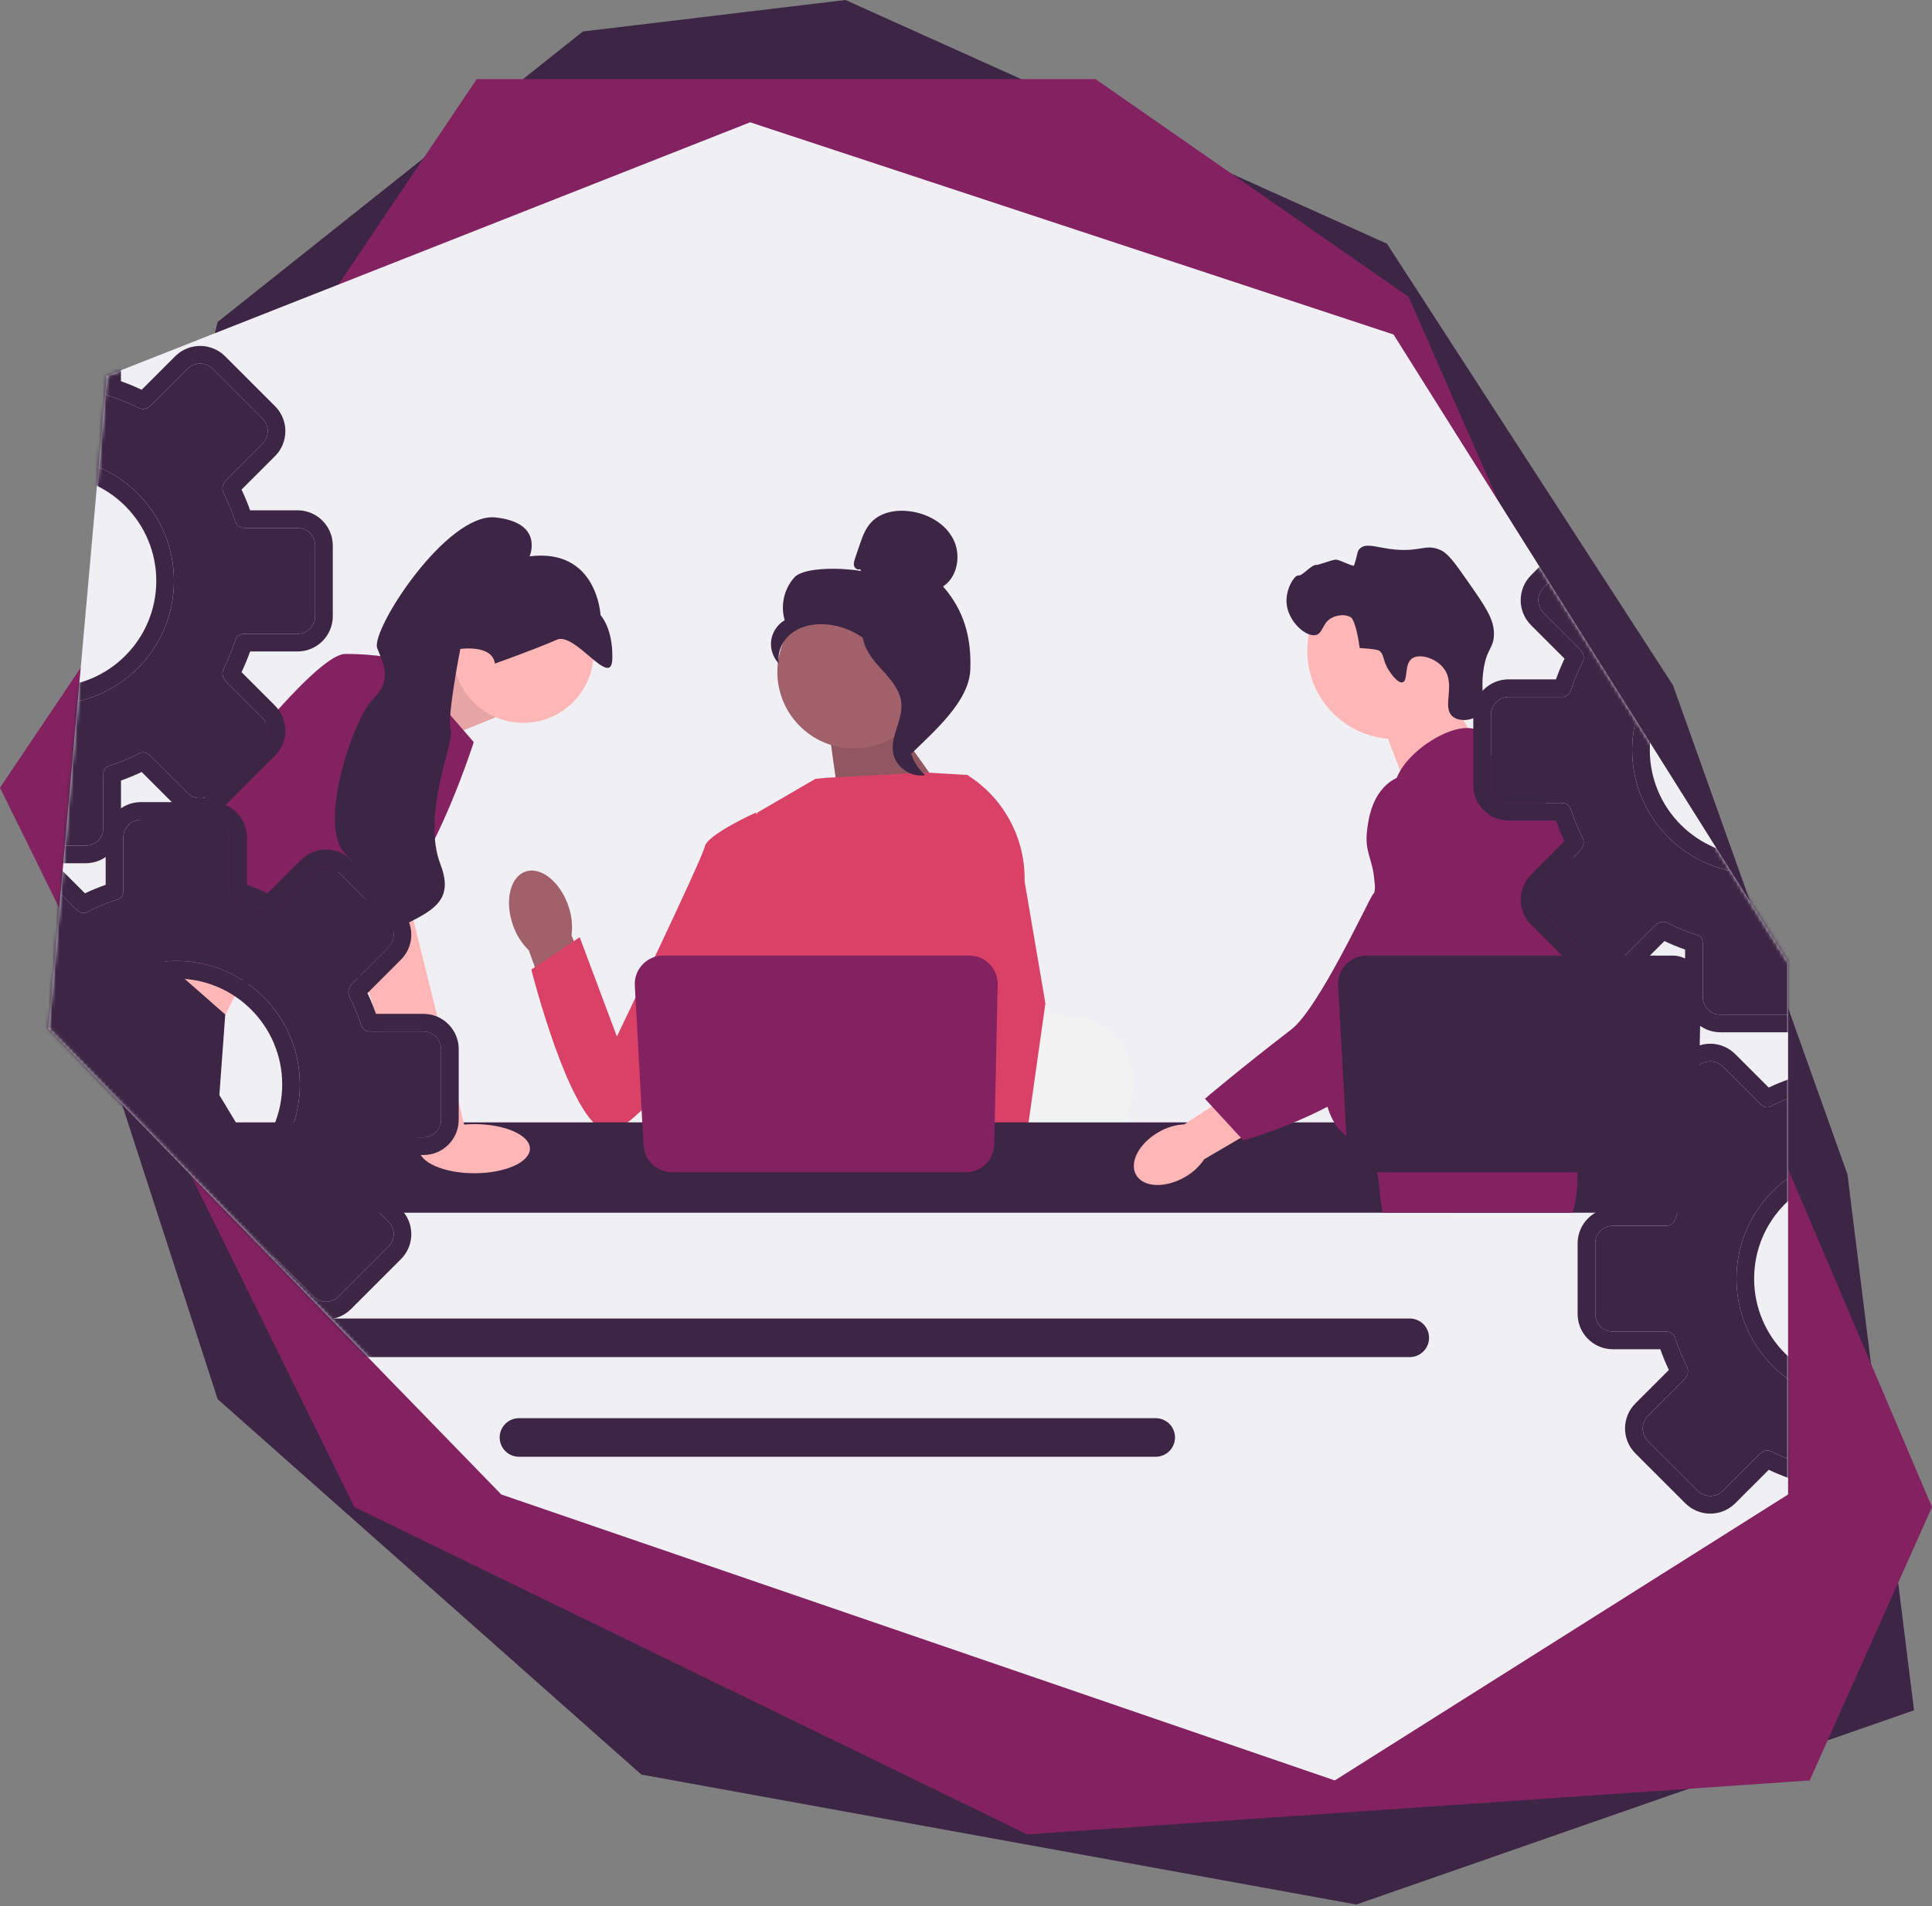 <svg viewBox="0 0 537 530" fill="none" xmlns="http://www.w3.org/2000/svg">
<rect x="0" y="0" width="537" height="530" fill="#808080" stroke="none"/>
<path d="M235 0L385.5 67.75L465 190.5L513.5 326.5L532 475.5L377 529.5L178.273 493.375L60.5 389L18.047 258.125L60.5 89.5L162.023 8.75L235 0Z" fill="#3D2645"/>
<path d="M304.5 22L391.5 82.5L467 254.5L537 419L503 495L285.5 510L98.5 419L0 219L132.5 22H304.5Z" fill="#832161"/>
<path d="M208.5 34L387.334 93L497 267.5V415.5L371 495L139.332 415.5L13.5 286L29.666 104.5L208.5 34Z" fill="#F0EFF4"/>
<mask id="mask0_56_870" style="mask-type:alpha" maskUnits="userSpaceOnUse" x="13" y="34" width="484" height="461">
<path d="M208.5 34L387.334 93L497 267.5V415.5L371 495L139.332 415.5L13.5 286L29.666 104.5L208.5 34Z" fill="#F0EFF4"/>
</mask>
<g mask="url(#mask0_56_870)">
<path d="M461.218 287.409L459.606 300.244L455.606 332.124H375.24C375.867 324.979 376.725 314.694 377.642 303.591C377.732 302.483 377.827 301.367 377.917 300.244C380.215 272.335 382.73 240.753 382.73 240.753L393.296 242.722L413.795 246.533L422.148 248.086L444.516 252.251C455.669 254.323 463.34 270.471 461.218 287.409Z" fill="#F2F2F2"/>
<path d="M400.428 189.109L410.311 206.403L391.316 219.865L383.213 198.607L400.428 189.109Z" fill="#FFB6B6"/>
<path d="M387.846 205.47C401.368 205.47 412.329 194.508 412.329 180.986C412.329 167.465 401.368 156.503 387.846 156.503C374.324 156.503 363.363 167.465 363.363 180.986C363.363 194.508 374.324 205.47 387.846 205.47Z" fill="#FFB6B6"/>
<path d="M386.089 186.46C384.144 183.501 384.907 181.954 383.28 180.866C383.28 180.866 382.625 180.429 377.938 180.179C376.888 172.626 375.578 171.71 375.578 171.71C374.068 170.654 371.828 170.997 370.434 171.643C367.485 173.009 367.827 175.958 365.842 176.523C363.1 177.303 358.111 172.907 357.619 167.874C357.218 163.769 359.863 159.782 360.912 159.993C361.952 160.202 364.442 157.023 365.787 157.072C366.705 157.106 370.457 155.475 371.466 155.603C372.568 155.742 376.202 157.639 376.353 157.205C377.406 154.194 377.097 153.359 377.989 152.498C379.572 150.971 382.16 152.034 386.221 152.605C394.575 153.779 396.034 151.024 400.315 152.891C402.478 153.835 404.288 156.378 407.819 161.427C412.758 168.489 415.227 172.019 415.243 176.137C415.259 180.337 413.226 180.07 412.332 186.287C411.338 193.208 413.451 196.372 411.143 198.62C409.359 200.358 405.733 200.771 403.828 199.246C400.566 196.634 404.835 190.334 401.225 185.731C399.01 182.905 394.554 181.648 392.513 183.045C390.205 184.624 391.477 189.259 389.854 189.699C388.464 190.075 386.427 186.975 386.089 186.46Z" fill="#3D2645"/>
<path d="M403.634 322.893L402.559 325.885L401.883 327.761L400.315 332.124L398.499 337.17H386.823L388.781 332.124L389.69 329.773L391.198 325.885L393.726 319.355L403.634 322.893Z" fill="#FFB6B6"/>
<path d="M438.96 241.626C438.931 242.012 438.889 242.439 438.847 242.902C438.384 247.616 437.292 256.051 435.695 265.674C434.852 270.749 433.867 276.157 432.757 281.529C430.371 293.123 427.402 304.538 424.048 312.041C423.449 313.395 422.831 314.618 422.202 315.698C421.721 316.523 421.216 317.336 420.688 318.138C418.979 320.768 417.061 323.261 415.073 325.588C414.996 325.689 414.906 325.784 414.818 325.885C414.497 326.264 414.164 326.639 413.832 327.013C412.205 328.847 410.543 330.556 408.935 332.124C406.976 334.035 405.088 335.727 403.396 337.169H384.436L384.358 337.134L381.628 335.923C381.628 335.923 382.405 335.009 383.706 333.281C383.973 332.931 384.258 332.545 384.567 332.124C384.946 331.607 385.356 331.037 385.795 330.42C386.709 329.126 387.748 327.606 388.864 325.885C391.025 322.554 393.488 318.458 395.976 313.715C396.261 313.163 396.552 312.605 396.843 312.041C396.848 312.024 396.86 312.006 396.866 311.988C397.359 311.026 397.846 310.035 398.332 309.026C402.458 300.442 403.64 293.318 403.978 291.009C404.453 287.745 405.111 283.179 404.934 278.157C404.815 274.845 404.334 271.343 403.189 267.864V267.858C402.951 267.128 402.684 266.398 402.381 265.674C401.841 264.374 401.2 263.091 400.44 261.827C397.086 256.259 394.361 256.027 392.194 249.96C391.553 248.162 390.099 244.101 390.544 239.815V239.81C390.598 239.281 390.687 238.747 390.805 238.212V238.207C390.835 238.058 390.877 237.904 390.918 237.756C391.256 236.444 391.815 235.143 392.663 233.909C394.32 231.511 396.581 230.086 398.605 229.237L398.612 229.231C400.95 228.258 402.969 228.05 403.361 228.014C412.033 227.243 418.759 234.532 422.434 238.515C423.852 240.053 425.153 241.341 426.34 242.392C435.582 250.643 438.117 245.372 438.776 242.647C438.877 242.226 438.931 241.863 438.96 241.626Z" fill="white"/>
<path d="M438.99 241.318C438.99 241.347 438.984 241.448 438.961 241.614C438.972 241.525 438.979 241.436 438.984 241.353C438.984 241.335 438.984 241.323 438.99 241.318Z" fill="white"/>
<path d="M391.844 366.578H73.633C70.677 366.578 68.267 368.982 68.267 371.938C68.267 374.9 70.677 377.304 73.633 377.304H391.844C394.8 377.304 397.205 374.9 397.205 371.938C397.205 368.982 394.8 366.578 391.844 366.578Z" fill="#3D2645"/>
<path d="M321.227 394.288H144.244C141.288 394.288 138.884 396.692 138.884 399.648C138.884 402.604 141.288 405.014 144.244 405.014H321.227C324.183 405.014 326.593 402.604 326.593 399.648C326.593 396.692 324.183 394.288 321.227 394.288Z" fill="#3D2645"/>
<path d="M109.042 190.247L129.097 181.807L137.699 199.44L116.624 208.042L109.042 190.247Z" fill="#FFB6B6"/>
<path opacity="0.1" d="M109.042 190.247L129.097 181.807L137.699 199.44L116.624 208.042L109.042 190.247Z" fill="black"/>
<path d="M111.893 183.527L131.678 206.322C131.678 206.322 117.915 249.761 104.152 253.632C90.389 257.503 65.013 276.427 65.013 276.427L33.186 255.783L48.67 232.988C48.67 232.988 86.088 181.807 95.98 181.807C105.872 181.807 111.893 183.527 111.893 183.527Z" fill="#832161"/>
<path d="M46.538 243L75.109 257.412L30.071 346.696L1.5 332.284L46.538 243Z" fill="#FFB6B6"/>
<path d="M81.556 338.642H35.501L32.59 334.75L20.702 318.858L17.966 315.202C17.966 315.202 7.644 296.278 9.795 279.075C11.945 261.871 34.31 258 34.31 258H35.23L62.61 282.059L60.976 304.45L69.647 318.858L81.556 338.642Z" fill="#3D2645"/>
<path d="M48.541 332.124H36.197V313.845L48.541 332.124Z" fill="#2F2E41"/>
<path d="M314.776 304.374L313.241 312.34L309.43 332.124H232.878C233.476 327.69 234.293 321.307 235.166 314.417C235.252 313.729 235.343 313.036 235.429 312.34C237.618 295.02 240.013 275.42 240.013 275.42L250.078 276.642L269.604 279.007L277.56 279.971L298.867 282.556C309.491 283.842 316.798 293.863 314.776 304.374Z" fill="#F2F2F2"/>
<path d="M423.113 332.124H381.591C382.224 331.38 382.581 330.95 382.581 330.95L395.028 328.894L420.674 324.662C420.674 324.662 421.844 327.685 423.113 332.124Z" fill="#2F2E41"/>
<path d="M246.991 198.849L265.048 224.386L233.551 225.326L230.17 201.328L246.991 198.849Z" fill="#A0616A"/>
<path opacity="0.1" d="M246.991 198.849L265.048 224.386L233.551 225.326L230.17 201.328L246.991 198.849Z" fill="black"/>
<path d="M157.943 251.759C155.626 245.075 150.299 240.853 146.046 242.328C141.793 243.803 140.224 250.416 142.543 257.102C143.432 259.786 144.951 262.217 146.973 264.193L157.148 292.388L170.277 287.331L158.853 260.073C159.218 257.268 158.906 254.418 157.943 251.759Z" fill="#A0616A"/>
<path d="M280.171 238.747L280.146 264.772L277.724 274.384L272.744 294.156L269.118 312.34L266.417 325.888L265.454 330.726C264.727 331.212 264.004 331.677 263.282 332.124H200.372C196.798 329.978 194.798 328.309 194.798 328.309C194.798 328.309 195.787 327.38 196.919 325.888C198.828 323.367 201.138 319.239 199.723 315.295C199.426 314.469 199.349 313.462 199.439 312.34C200.015 304.934 207.783 292.409 207.783 292.409L206.174 273.821L205.469 265.675L210.442 225.956L226.652 216.532L229.451 216.261L257.076 214.769L268.494 215.427L269.014 215.569L280.171 238.747Z" fill="#DA4167"/>
<path d="M281.397 332.124H267.634L267.028 325.888L267.015 325.763L270.912 325.496L281.049 324.804L281.225 328.537L281.363 331.401L281.397 332.124Z" fill="#FFB6B6"/>
<path d="M284.786 245.039L290.567 278.96L285.849 312.34L285.114 317.535L283.815 326.709L283.415 329.531L283.428 329.836L283.526 332.124H267.183L266.581 325.888L266.529 325.329L265.299 312.555L265.278 312.34L262.667 285.253L267.785 265.675L268.164 264.234V264.23L270.39 230.708L268.666 215.474L268.649 215.332C268.683 215.354 268.713 215.375 268.747 215.397C268.838 215.453 268.928 215.509 269.014 215.569C279.061 221.943 285.048 233.125 284.786 245.039Z" fill="#DA4167"/>
<path d="M216.297 232.455L210.012 225.955C210.012 225.955 196.558 232.02 195.887 235.385C195.217 238.75 171.462 288.173 171.462 288.173L161.127 260.571L147.674 269.552C147.674 269.552 158.469 312.407 168.564 314.419C178.659 316.431 212.493 263.696 212.493 263.696L216.297 232.455Z" fill="#DA4167"/>
<path d="M471.491 312.042H-17.939C-24.866 312.042 -30.5 317.681 -30.5 324.608C-30.5 331.536 -24.866 337.17 -17.939 337.17H471.491C478.418 337.17 484.057 331.536 484.057 324.608C484.057 317.681 478.418 312.042 471.491 312.042Z" fill="#3D2645"/>
<path d="M277.306 273.748L276.355 318.153C276.263 322.451 272.752 325.888 268.452 325.888H186.768C182.571 325.888 179.105 322.606 178.876 318.415L176.448 274.01C176.201 269.482 179.806 265.675 184.341 265.675H269.404C273.835 265.675 277.401 269.318 277.306 273.748Z" fill="#832161"/>
<path d="M145.441 200.965C156.234 200.965 164.984 192.216 164.984 181.422C164.984 170.629 156.234 161.879 145.441 161.879C134.647 161.879 125.897 170.629 125.897 181.422C125.897 192.216 134.647 200.965 145.441 200.965Z" fill="#FFB6B6"/>
<path d="M112.754 232.557L114.904 255.782L129.527 314.705L116.894 319.133L95.55 254.922L92.602 229.117L112.754 232.557Z" fill="#FFB6B6"/>
<path d="M131.856 326.188C140.38 326.188 147.29 323.131 147.29 319.361C147.29 315.591 140.38 312.534 131.856 312.534C123.332 312.534 116.422 315.591 116.422 319.361C116.422 323.131 123.332 326.188 131.856 326.188Z" fill="#FFB6B6"/>
<path d="M322.081 314.731C316.621 317.836 313.798 323.17 315.775 326.644C317.752 330.118 323.779 330.416 329.24 327.309C331.438 326.098 333.315 324.378 334.712 322.293L357.678 308.844L351.137 298.201L329.191 312.589C326.684 312.725 324.246 313.459 322.081 314.731Z" fill="#FFB6B6"/>
<path d="M82.432 236.108L91.249 189.118C91.249 189.118 115.764 185.677 116.625 193.849C117.485 202.021 116.01 241.958 116.01 241.958L82.432 236.108Z" fill="#832161"/>
<path d="M137.552 184.495C137.552 184.495 149.641 180.18 154.74 177.859C159.84 175.537 169.971 191.73 170.196 183.178C170.422 174.626 166.921 171.04 166.921 171.04C166.921 171.04 166.047 152.332 147.199 154.671C147.199 154.671 151.345 145.311 137.736 143.864C124.128 142.416 102.956 175.279 104.852 180.19C106.748 185.101 109.021 189.161 103.642 194.412C98.263 199.663 88.19 229.299 95.854 237.274C103.518 245.248 104.02 248.709 98.769 253.67C93.519 258.632 81.107 269.419 94.527 271.292C107.947 273.165 93.299 271.766 103.304 262.966C113.309 254.165 127.908 254.525 122.457 240.405C117.006 226.286 126.476 206.053 125.291 202.983C124.106 199.914 127.946 180.423 127.946 180.423C127.946 180.423 136.883 179.11 137.552 184.495Z" fill="#3D2645"/>
<path d="M237.337 208.092C249.086 208.092 258.611 198.567 258.611 186.818C258.611 175.068 249.086 165.544 237.337 165.544C225.588 165.544 216.063 175.068 216.063 186.818C216.063 198.567 225.588 208.092 237.337 208.092Z" fill="#A0616A"/>
<path d="M239.035 158.216C238.419 158.576 237.595 158.032 237.398 157.347C237.2 156.662 237.43 155.935 237.658 155.26L238.806 151.86C239.62 149.449 240.484 146.953 242.247 145.118C244.908 142.348 249.137 141.643 252.944 142.154C257.833 142.809 262.657 145.457 264.93 149.834C267.204 154.212 266.236 160.321 262.128 163.052C267.982 169.762 270.023 177.24 269.701 186.139C269.379 195.038 259.681 203.228 253.357 209.497C251.945 208.641 250.661 204.628 251.437 203.171C252.214 201.713 251.101 200.025 252.063 198.682C253.025 197.34 253.83 199.477 252.857 198.142C252.244 197.3 254.638 195.362 253.726 194.858C249.315 192.42 247.848 186.921 245.077 182.71C241.735 177.631 236.015 174.191 229.962 173.62C226.627 173.306 223.105 173.875 220.372 175.811C217.639 177.747 215.87 181.206 216.503 184.495C214.862 182.829 214.045 180.386 214.353 178.067C214.661 175.749 216.088 173.604 218.108 172.424C216.88 168.363 217.932 163.691 220.782 160.549C223.632 157.406 235.195 157.941 239.357 158.768L239.035 158.216Z" fill="#3D2645"/>
<path d="M239.681 173.744C245.193 174.339 249.172 179.113 252.533 183.522C254.47 186.063 256.499 188.87 256.45 192.065C256.401 195.295 254.241 198.065 253.209 201.127C251.522 206.13 253.166 212.083 257.182 215.512C253.214 216.265 248.924 213.289 248.239 209.309C247.442 204.675 250.954 200.203 250.538 195.519C250.172 191.393 246.92 188.217 244.156 185.132C241.391 182.047 238.795 177.953 240.067 174.011L239.681 173.744Z" fill="#3D2645"/>
<path d="M443.121 282.889C442.438 294.565 439.725 298.252 438.775 312.042C438.568 315.069 438.443 318.583 438.443 322.774C438.443 323.843 438.449 324.876 438.449 325.885C438.449 328.034 438.408 330.064 438.158 332.124C437.968 333.768 437.642 335.424 437.102 337.17H384.37C384.364 337.158 384.364 337.146 384.358 337.134C384.05 335.793 383.854 334.51 383.705 333.282C383.658 332.89 383.616 332.504 383.581 332.124C383.533 331.679 383.491 331.24 383.45 330.806C383.29 329.079 383.13 327.446 382.749 325.885C382.239 323.73 381.313 321.7 379.413 319.741C378.636 318.94 377.858 318.316 377.098 317.77C376.95 317.669 376.807 317.568 376.659 317.467C374.558 316.025 372.569 314.986 370.847 312.042C370.818 312 370.794 311.953 370.77 311.911C370.473 311.395 369.702 310.041 369.144 308.237C368.556 306.361 368.2 304.004 368.841 301.594C370.367 295.883 376.018 295.314 380.636 289.543C381.135 288.92 381.628 288.232 382.097 287.466C384.186 284.07 384.75 281.079 385.415 277.523C385.522 276.947 385.617 276.377 385.694 275.825C385.753 275.409 385.807 275 385.849 274.596C386.216 271.206 386.038 268.286 385.605 265.674C384.192 257.12 380.025 251.825 382.969 244.149C383.895 241.739 385.207 239.928 386.531 238.379C389.333 235.096 392.212 232.965 391.713 228.727C391.208 224.453 387.967 223.865 387.606 220.131C387.421 218.244 388.039 216.255 389.196 214.302V214.296C392.901 208.009 402.149 202.222 408.026 202.406C409.112 202.435 410.074 202.679 410.875 203.148C413.778 204.857 412.567 208.591 417.014 213.827C420.32 217.715 424.059 219.271 425.479 220.006C431.1 222.939 435.671 231.588 438.775 242.647C438.799 242.73 438.823 242.813 438.847 242.903C440.764 249.83 442.118 257.696 442.789 265.674C443.073 269.052 443.24 272.447 443.275 275.807C443.305 278.49 443.245 280.817 443.121 282.889Z" fill="#832161"/>
<path d="M399.838 216.109C399.151 215.837 393.13 213.556 387.632 216.567C381.317 220.026 380.341 227.921 379.999 230.69C379.209 237.087 381.537 238.521 382.029 244.997C382.948 257.113 385.373 243.291 381.501 248.821C380.161 250.735 366.472 280.401 358.923 286.211C344.24 297.512 334.917 305.471 334.917 305.471L345.561 317.033C345.561 317.033 362.38 312.552 377.246 302.899C392.495 292.997 400.12 288.046 406.019 278.361C406.527 277.527 418.681 256.887 412.154 234.063C410.665 228.857 407.937 219.318 399.838 216.109Z" fill="#832161"/>
<path d="M472.799 273.748L471.848 318.153C471.756 322.451 468.245 325.888 463.945 325.888H382.261C378.063 325.888 374.598 322.606 374.369 318.415L371.941 274.01C371.694 269.482 375.299 265.675 379.834 265.675H464.897C469.328 265.675 472.894 269.318 472.799 273.748Z" fill="#3D2645"/>
<path d="M14 127.158C-4.968 127.158 -20.344 142.534 -20.344 161.5C-20.344 180.466 -4.968 195.842 14 195.842C32.968 195.842 48.344 180.466 48.344 161.5C48.344 142.534 32.968 127.158 14 127.158ZM14 190.936C-2.257 190.936 -15.438 177.756 -15.438 161.5C-15.438 145.244 -2.257 132.064 14 132.064C30.257 132.064 43.438 145.244 43.438 161.5C43.438 177.756 30.257 190.936 14 190.936Z" fill="#3D2645"/>
<path d="M82.688 141.876H69.512C68.818 139.906 68.028 137.983 67.132 136.117L76.449 126.803C80.278 122.971 80.274 116.755 76.444 112.924L62.565 99.05C58.735 95.221 52.521 95.218 48.692 99.05L39.375 108.366C37.511 107.476 35.59 106.686 33.625 105.992V92.812C33.623 87.393 29.227 83.002 23.808 83L4.183 83.002C-1.234 83.002 -5.63 87.393 -5.63 92.812V105.994C-7.595 106.688 -9.516 107.476 -11.38 108.369L-20.695 99.055C-24.526 95.223 -30.74 95.226 -34.572 99.057L-48.449 112.934C-52.281 116.765 -52.281 122.976 -48.449 126.808L-39.135 136.122C-40.025 137.986 -40.818 139.909 -41.512 141.876H-54.688C-60.106 141.876 -64.5 146.27 -64.5 151.688V171.312C-64.5 176.731 -60.106 181.124 -54.688 181.124H-41.512C-40.818 183.094 -40.028 185.017 -39.132 186.883L-48.449 196.197C-52.279 200.029 -52.274 206.245 -48.444 210.076L-34.565 223.95C-30.735 227.779 -24.521 227.782 -20.692 223.95L-11.375 214.634C-9.511 215.524 -7.59 216.314 -5.625 217.008V230.188C-5.623 235.607 -1.227 239.998 4.192 240L23.817 239.998C29.234 239.998 33.63 235.607 33.63 230.188V217.006C35.595 216.312 37.516 215.524 39.38 214.631L48.695 223.945C52.526 227.777 58.743 227.774 62.572 223.943L76.449 210.066C80.281 206.235 80.281 200.024 76.449 196.192L67.135 186.878C68.025 185.014 68.818 183.091 69.512 181.124H82.688C88.106 181.124 92.5 176.731 92.5 171.312V151.688C92.5 146.27 88.106 141.876 82.688 141.876ZM87.594 171.312C87.594 174.02 85.396 176.218 82.688 176.218C82.688 176.218 70.115 176.218 67.969 176.218C65.822 176.218 65.43 177.879 65.155 178.695C64.88 179.515 64.588 180.324 64.274 181.124C64.007 181.813 63.725 182.495 63.428 183.17C63.099 183.92 62.756 184.659 62.393 185.387C61.99 186.201 61.093 187.771 63.065 189.744C65.037 191.716 72.981 199.658 72.981 199.658C74.894 201.574 74.896 204.68 72.981 206.595L59.103 220.472C57.187 222.388 54.079 222.388 52.163 220.474C52.163 220.474 44.355 212.667 42.191 210.503C40.028 208.34 38.899 209.384 38.183 209.743C37.359 210.155 36.52 210.547 35.673 210.92C35.001 211.217 34.319 211.494 33.632 211.764C32.872 212.061 32.106 212.34 31.331 212.603C30.47 212.897 28.719 213.012 28.719 215.465C28.719 217.918 28.724 230.188 28.724 230.188C28.721 232.896 26.528 235.094 23.817 235.094H4.192C1.482 235.092 -0.716 232.896 -0.719 230.188C-0.719 230.188 -0.719 217.879 -0.719 215.465C-0.719 213.052 -2.173 212.988 -2.892 212.755C-3.815 212.448 -4.725 212.122 -5.625 211.771C-6.312 211.504 -6.994 211.224 -7.666 210.927C-8.458 210.579 -9.243 210.214 -10.014 209.828C-10.786 209.446 -12.194 208.516 -14.282 210.604C-16.37 212.691 -24.158 220.482 -24.158 220.482C-26.072 222.393 -29.177 222.397 -31.096 220.482L-44.973 206.608C-46.889 204.687 -46.889 201.582 -44.978 199.666C-44.978 199.666 -36.88 191.569 -35.06 189.748C-33.24 187.928 -33.863 186.437 -34.214 185.743C-34.638 184.899 -35.04 184.043 -35.421 183.174C-35.718 182.5 -35.997 181.813 -36.269 181.124C-36.583 180.324 -36.875 179.515 -37.15 178.695C-37.425 177.879 -37.817 176.218 -39.964 176.218C-42.11 176.218 -54.683 176.218 -54.683 176.218C-57.391 176.218 -59.589 174.02 -59.589 171.312V151.688C-59.589 148.98 -57.391 146.782 -54.683 146.782C-54.683 146.782 -42.11 146.782 -39.964 146.782C-37.817 146.782 -37.425 145.122 -37.15 144.305C-36.875 143.485 -36.583 142.676 -36.269 141.876C-36.002 141.187 -35.72 140.505 -35.423 139.83C-35.094 139.08 -34.751 138.341 -34.388 137.613C-33.986 136.799 -33.088 135.229 -35.06 133.256C-37.032 131.284 -44.976 123.342 -44.976 123.342C-46.889 121.426 -46.892 118.32 -44.976 116.405L-31.098 102.528C-29.182 100.612 -26.074 100.612 -24.158 102.526C-24.158 102.526 -16.35 110.333 -14.186 112.497C-12.023 114.661 -10.894 113.616 -10.178 113.257C-9.354 112.845 -8.515 112.453 -7.668 112.08C-6.996 111.783 -6.314 111.506 -5.627 111.236C-4.867 110.939 -4.102 110.66 -3.326 110.397C-2.47 110.103 -0.719 109.988 -0.719 107.535C-0.719 105.082 -0.724 92.812 -0.724 92.812C-0.721 90.104 1.472 87.906 4.183 87.906H23.808C26.518 87.908 28.716 90.104 28.719 92.812C28.719 92.812 28.719 105.121 28.719 107.535C28.719 109.948 30.174 110.012 30.892 110.245C31.815 110.552 32.725 110.878 33.625 111.229C34.312 111.496 34.994 111.776 35.666 112.073C36.458 112.421 37.243 112.786 38.014 113.172C38.786 113.554 40.194 114.484 42.282 112.396C44.37 110.309 52.158 102.518 52.158 102.518C54.072 100.607 57.178 100.603 59.096 102.518L72.973 116.392C74.889 118.313 74.889 121.418 72.978 123.334C72.978 123.334 64.88 131.431 63.06 133.252C61.24 135.072 61.863 136.563 62.214 137.257C62.638 138.101 63.04 138.957 63.421 139.826C63.718 140.5 63.997 141.187 64.269 141.876C64.584 142.676 64.875 143.485 65.15 144.305C65.425 145.122 65.817 146.782 67.964 146.782C70.11 146.782 82.683 146.782 82.683 146.782C85.391 146.782 87.589 148.98 87.589 151.688V171.312H87.594Z" fill="#3D2645"/>
<path d="M87.594 171.312V151.688C87.594 148.98 85.396 146.782 82.688 146.782C82.688 146.782 70.115 146.782 67.969 146.782C65.822 146.782 65.43 145.122 65.155 144.305C64.88 143.485 64.588 142.676 64.274 141.876C64.004 141.187 63.722 140.5 63.426 139.826C63.045 138.957 62.643 138.101 62.219 137.257C61.865 136.563 61.245 135.072 63.065 133.252C64.885 131.431 72.983 123.334 72.983 123.334C74.894 121.418 74.894 118.313 72.978 116.392L59.101 102.518C57.182 100.603 54.077 100.607 52.163 102.518C52.163 102.518 44.375 110.309 42.287 112.396C40.199 114.484 38.791 113.557 38.019 113.172C37.248 112.786 36.463 112.418 35.671 112.073C34.999 111.776 34.317 111.499 33.63 111.229C32.73 110.876 31.82 110.552 30.897 110.245C30.174 110.012 28.719 109.948 28.719 107.535C28.719 105.121 28.719 92.812 28.719 92.812C28.716 90.104 26.521 87.908 23.808 87.906H4.183C1.472 87.906 -0.721 90.104 -0.724 92.812C-0.724 92.812 -0.719 105.082 -0.719 107.535C-0.719 109.988 -2.47 110.103 -3.329 110.395C-4.102 110.655 -4.869 110.937 -5.63 111.234C-6.317 111.501 -6.999 111.781 -7.671 112.078C-8.52 112.45 -9.359 112.843 -10.181 113.255C-10.897 113.613 -12.023 114.661 -14.189 112.495C-16.355 110.329 -24.161 102.523 -24.161 102.523C-26.077 100.61 -29.185 100.61 -31.101 102.526L-44.978 116.402C-46.894 118.318 -46.892 121.423 -44.978 123.339C-44.978 123.339 -37.037 131.279 -35.062 133.254C-33.088 135.229 -33.988 136.796 -34.39 137.611C-34.751 138.339 -35.097 139.08 -35.426 139.828C-35.722 140.503 -36.002 141.184 -36.272 141.874C-36.586 142.673 -36.878 143.483 -37.153 144.302C-37.427 145.119 -37.82 146.78 -39.966 146.78C-42.113 146.78 -54.685 146.78 -54.685 146.78C-57.393 146.78 -59.591 148.978 -59.591 151.686V171.309C-59.591 174.018 -57.393 176.215 -54.685 176.215C-54.685 176.215 -42.113 176.215 -39.966 176.215C-37.82 176.215 -37.427 177.876 -37.153 178.693C-36.878 179.512 -36.586 180.322 -36.272 181.121C-36.002 181.811 -35.72 182.497 -35.423 183.172C-35.043 184.04 -34.641 184.896 -34.216 185.74C-33.863 186.434 -33.242 187.926 -35.062 189.746C-36.883 191.566 -44.98 199.663 -44.98 199.663C-46.892 201.579 -46.892 204.685 -44.976 206.605L-31.098 220.479C-29.18 222.395 -26.074 222.39 -24.161 220.479C-24.161 220.479 -16.372 212.689 -14.284 210.601C-12.197 208.514 -10.789 209.441 -10.016 209.826C-9.246 210.211 -8.461 210.579 -7.668 210.925C-6.996 211.222 -6.314 211.499 -5.627 211.769C-4.727 212.122 -3.817 212.446 -2.895 212.752C-2.173 212.988 -0.719 213.052 -0.719 215.465C-0.719 217.879 -0.719 230.188 -0.719 230.188C-0.716 232.896 1.479 235.092 4.192 235.094H23.817C26.528 235.094 28.721 232.896 28.724 230.188C28.724 230.188 28.719 217.918 28.719 215.465C28.719 213.012 30.47 212.897 31.329 212.605C32.102 212.345 32.869 212.063 33.63 211.766C34.317 211.499 34.999 211.219 35.671 210.922C36.52 210.55 37.359 210.157 38.181 209.745C38.897 209.387 40.023 208.34 42.189 210.505C44.355 212.671 52.161 220.477 52.161 220.477C54.077 222.39 57.185 222.39 59.101 220.474L72.978 206.598C74.894 204.682 74.891 201.577 72.978 199.661C72.978 199.661 65.037 191.721 63.062 189.746C61.088 187.771 61.988 186.204 62.39 185.389C62.751 184.661 63.097 183.92 63.426 183.172C63.722 182.497 64.002 181.816 64.272 181.126C64.586 180.327 64.878 179.517 65.153 178.698C65.427 177.881 65.82 176.22 67.966 176.22C70.113 176.22 82.685 176.22 82.685 176.22C85.396 176.218 87.594 174.022 87.594 171.312ZM14 195.842C-4.968 195.842 -20.344 180.466 -20.344 161.5C-20.344 142.534 -4.968 127.158 14 127.158C32.968 127.158 48.344 142.534 48.344 161.5C48.344 180.466 32.968 195.842 14 195.842Z" fill="#3D2645"/>
<path d="M488 174.158C469.032 174.158 453.656 189.534 453.656 208.5C453.656 227.466 469.032 242.842 488 242.842C506.968 242.842 522.344 227.466 522.344 208.5C522.344 189.534 506.968 174.158 488 174.158ZM488 237.936C471.743 237.936 458.562 224.756 458.562 208.5C458.562 192.244 471.743 179.064 488 179.064C504.257 179.064 517.438 192.244 517.438 208.5C517.438 224.756 504.257 237.936 488 237.936Z" fill="#3D2645"/>
<path d="M556.688 188.876H543.512C542.818 186.906 542.028 184.983 541.132 183.117L550.449 173.803C554.279 169.971 554.274 163.755 550.444 159.924L536.565 146.05C532.735 142.221 526.521 142.218 522.692 146.05L513.375 155.366C511.511 154.476 509.59 153.686 507.625 152.992V139.812C507.623 134.393 503.227 130.002 497.808 130L478.183 130.002C472.766 130.002 468.37 134.393 468.37 139.812V152.994C466.405 153.688 464.484 154.476 462.62 155.369L453.305 146.055C449.474 142.223 443.26 142.226 439.428 146.057L425.551 159.934C421.719 163.765 421.719 169.976 425.551 173.808L434.865 183.122C433.975 184.986 433.182 186.909 432.488 188.876H419.312C413.894 188.876 409.5 193.27 409.5 198.688V218.312C409.5 223.731 413.894 228.124 419.312 228.124H432.488C433.182 230.094 433.972 232.017 434.868 233.883L425.551 243.197C421.721 247.029 421.726 253.245 425.556 257.076L439.435 270.95C443.265 274.779 449.479 274.782 453.308 270.95L462.625 261.634C464.489 262.524 466.41 263.314 468.375 264.008V277.188C468.377 282.607 472.773 286.998 478.192 287L497.817 286.998C503.234 286.998 507.63 282.607 507.63 277.188V264.006C509.595 263.312 511.516 262.524 513.38 261.631L522.695 270.945C526.526 274.777 532.743 274.774 536.572 270.943L550.449 257.066C554.281 253.235 554.281 247.024 550.449 243.192L541.135 233.878C542.025 232.014 542.818 230.091 543.512 228.124H556.688C562.106 228.124 566.5 223.731 566.5 218.312V198.688C566.5 193.27 562.106 188.876 556.688 188.876ZM561.594 218.312C561.594 221.02 559.396 223.218 556.688 223.218C556.688 223.218 544.115 223.218 541.969 223.218C539.822 223.218 539.43 224.879 539.155 225.695C538.88 226.515 538.588 227.324 538.274 228.124C538.007 228.813 537.725 229.495 537.428 230.17C537.099 230.92 536.756 231.659 536.393 232.387C535.99 233.201 535.093 234.771 537.065 236.744C539.037 238.716 546.98 246.658 546.98 246.658C548.894 248.574 548.896 251.68 546.98 253.595L533.103 267.472C531.187 269.388 528.079 269.388 526.163 267.474C526.163 267.474 518.355 259.667 516.191 257.503C514.028 255.34 512.899 256.384 512.183 256.743C511.359 257.155 510.52 257.547 509.673 257.92C509.001 258.217 508.319 258.494 507.632 258.764C506.872 259.061 506.107 259.34 505.331 259.603C504.47 259.897 502.719 260.012 502.719 262.465C502.719 264.918 502.724 277.188 502.724 277.188C502.721 279.896 500.528 282.094 497.817 282.094H478.192C475.482 282.092 473.284 279.896 473.281 277.188C473.281 277.188 473.281 264.879 473.281 262.465C473.281 260.052 471.827 259.988 471.108 259.755C470.185 259.448 469.275 259.122 468.375 258.771C467.688 258.504 467.006 258.224 466.334 257.927C465.542 257.579 464.757 257.214 463.986 256.828C463.214 256.446 461.806 255.516 459.718 257.604C457.63 259.691 449.842 267.482 449.842 267.482C447.928 269.393 444.823 269.397 442.904 267.482L429.027 253.608C427.111 251.687 427.111 248.582 429.022 246.666C429.022 246.666 437.12 238.569 438.94 236.748C440.76 234.928 440.137 233.437 439.786 232.743C439.362 231.899 438.96 231.043 438.579 230.174C438.283 229.5 438.003 228.813 437.731 228.124C437.417 227.324 437.125 226.515 436.85 225.695C436.575 224.879 436.183 223.218 434.036 223.218C431.89 223.218 419.317 223.218 419.317 223.218C416.609 223.218 414.411 221.02 414.411 218.312V198.688C414.411 195.98 416.609 193.782 419.317 193.782C419.317 193.782 431.89 193.782 434.036 193.782C436.183 193.782 436.575 192.122 436.85 191.305C437.125 190.485 437.417 189.676 437.731 188.876C437.998 188.187 438.28 187.505 438.577 186.83C438.906 186.08 439.249 185.341 439.612 184.613C440.014 183.799 440.912 182.229 438.94 180.256C436.968 178.284 429.024 170.342 429.024 170.342C427.111 168.426 427.109 165.32 429.024 163.405L442.902 149.528C444.818 147.612 447.926 147.612 449.842 149.526C449.842 149.526 457.65 157.333 459.814 159.497C461.977 161.661 463.106 160.616 463.822 160.257C464.646 159.845 465.485 159.453 466.332 159.08C467.004 158.783 467.686 158.506 468.373 158.236C469.133 157.939 469.898 157.66 470.674 157.397C471.53 157.103 473.281 156.988 473.281 154.535C473.281 152.082 473.276 139.812 473.276 139.812C473.279 137.104 475.472 134.906 478.183 134.906H497.808C500.518 134.908 502.716 137.104 502.719 139.812C502.719 139.812 502.719 152.121 502.719 154.535C502.719 156.948 504.173 157.012 504.892 157.245C505.815 157.552 506.725 157.878 507.625 158.229C508.312 158.496 508.994 158.776 509.666 159.073C510.458 159.421 511.243 159.786 512.014 160.172C512.786 160.554 514.194 161.484 516.282 159.396C518.37 157.309 526.158 149.518 526.158 149.518C528.072 147.607 531.177 147.603 533.096 149.518L546.973 163.392C548.889 165.313 548.889 168.418 546.978 170.334C546.978 170.334 538.88 178.431 537.06 180.252C535.24 182.072 535.863 183.563 536.214 184.257C536.638 185.101 537.04 185.957 537.421 186.826C537.717 187.5 537.997 188.187 538.269 188.876C538.583 189.676 538.875 190.485 539.15 191.305C539.425 192.122 539.817 193.782 541.964 193.782C544.11 193.782 556.683 193.782 556.683 193.782C559.391 193.782 561.589 195.98 561.589 198.688V218.312H561.594Z" fill="#3D2645"/>
<path d="M561.594 218.312V198.688C561.594 195.98 559.396 193.782 556.688 193.782C556.688 193.782 544.115 193.782 541.969 193.782C539.822 193.782 539.43 192.122 539.155 191.305C538.88 190.485 538.588 189.676 538.274 188.876C538.005 188.187 537.722 187.5 537.426 186.826C537.045 185.957 536.643 185.101 536.219 184.257C535.865 183.563 535.245 182.072 537.065 180.252C538.885 178.431 546.983 170.334 546.983 170.334C548.894 168.418 548.894 165.313 546.978 163.392L533.101 149.518C531.182 147.603 528.077 147.607 526.163 149.518C526.163 149.518 518.375 157.309 516.287 159.396C514.199 161.484 512.791 160.557 512.019 160.172C511.248 159.786 510.463 159.418 509.671 159.073C508.999 158.776 508.317 158.499 507.63 158.229C506.73 157.876 505.82 157.552 504.897 157.245C504.173 157.012 502.719 156.948 502.719 154.535C502.719 152.121 502.719 139.812 502.719 139.812C502.716 137.104 500.521 134.908 497.808 134.906H478.183C475.472 134.906 473.279 137.104 473.276 139.812C473.276 139.812 473.281 152.082 473.281 154.535C473.281 156.988 471.53 157.103 470.671 157.395C469.898 157.655 469.131 157.937 468.37 158.234C467.683 158.501 467.001 158.781 466.329 159.078C465.48 159.45 464.641 159.843 463.82 160.255C463.103 160.613 461.977 161.661 459.811 159.495C457.645 157.329 449.839 149.523 449.839 149.523C447.923 147.61 444.815 147.61 442.899 149.526L429.022 163.402C427.106 165.318 427.109 168.423 429.022 170.339C429.022 170.339 436.963 178.279 438.938 180.254C440.912 182.229 440.012 183.796 439.61 184.611C439.249 185.339 438.903 186.08 438.574 186.828C438.278 187.503 437.998 188.184 437.728 188.874C437.414 189.673 437.122 190.483 436.847 191.302C436.573 192.119 436.18 193.78 434.034 193.78C431.887 193.78 419.315 193.78 419.315 193.78C416.607 193.78 414.409 195.978 414.409 198.686V218.309C414.409 221.018 416.607 223.215 419.315 223.215C419.315 223.215 431.887 223.215 434.034 223.215C436.18 223.215 436.573 224.876 436.847 225.693C437.122 226.512 437.414 227.322 437.728 228.121C437.998 228.811 438.28 229.497 438.577 230.172C438.957 231.04 439.359 231.896 439.784 232.74C440.137 233.434 440.758 234.926 438.938 236.746C437.117 238.566 429.02 246.663 429.02 246.663C427.109 248.579 427.109 251.685 429.024 253.605L442.902 267.479C444.82 269.395 447.926 269.39 449.839 267.479C449.839 267.479 457.628 259.689 459.715 257.601C461.803 255.514 463.211 256.441 463.984 256.826C464.754 257.211 465.539 257.579 466.332 257.925C467.004 258.222 467.686 258.499 468.373 258.769C469.273 259.122 470.183 259.446 471.105 259.752C471.827 259.988 473.281 260.052 473.281 262.465C473.281 264.879 473.281 277.188 473.281 277.188C473.284 279.896 475.479 282.092 478.192 282.094H497.817C500.528 282.094 502.721 279.896 502.724 277.188C502.724 277.188 502.719 264.918 502.719 262.465C502.719 260.012 504.47 259.897 505.329 259.605C506.102 259.345 506.869 259.063 507.63 258.766C508.317 258.499 508.999 258.219 509.671 257.922C510.52 257.55 511.359 257.157 512.18 256.745C512.897 256.387 514.023 255.34 516.189 257.505C518.355 259.671 526.161 267.477 526.161 267.477C528.077 269.39 531.185 269.39 533.101 267.474L546.978 253.598C548.894 251.682 548.891 248.577 546.978 246.661C546.978 246.661 539.037 238.721 537.063 236.746C535.088 234.771 535.988 233.204 536.39 232.389C536.751 231.661 537.097 230.92 537.426 230.172C537.722 229.497 538.002 228.816 538.272 228.126C538.586 227.327 538.878 226.517 539.153 225.698C539.427 224.881 539.82 223.22 541.966 223.22C544.113 223.22 556.685 223.22 556.685 223.22C559.396 223.218 561.594 221.022 561.594 218.312ZM488 242.842C469.032 242.842 453.656 227.466 453.656 208.5C453.656 189.534 469.032 174.158 488 174.158C506.968 174.158 522.344 189.534 522.344 208.5C522.344 227.466 506.968 242.842 488 242.842Z" fill="#3D2645"/>
<path d="M49 267.158C30.032 267.158 14.656 282.534 14.656 301.5C14.656 320.466 30.032 335.842 49 335.842C67.968 335.842 83.344 320.466 83.344 301.5C83.344 282.534 67.968 267.158 49 267.158ZM49 330.936C32.743 330.936 19.562 317.756 19.562 301.5C19.562 285.244 32.743 272.064 49 272.064C65.257 272.064 78.438 285.244 78.438 301.5C78.438 317.756 65.257 330.936 49 330.936Z" fill="#3D2645"/>
<path d="M117.688 281.876H104.512C103.818 279.906 103.028 277.983 102.132 276.117L111.449 266.803C115.279 262.971 115.274 256.755 111.444 252.924L97.564 239.05C93.735 235.221 87.521 235.218 83.692 239.05L74.375 248.366C72.511 247.476 70.59 246.686 68.625 245.992V232.812C68.623 227.393 64.227 223.002 58.808 223L39.183 223.002C33.766 223.002 29.37 227.393 29.37 232.812V245.994C27.405 246.688 25.484 247.476 23.62 248.369L14.306 239.055C10.474 235.223 4.26 235.226 0.428 239.057L-13.449 252.934C-17.281 256.765 -17.281 262.976 -13.449 266.808L-4.135 276.122C-5.025 277.986 -5.818 279.909 -6.512 281.876H-19.688C-25.107 281.876 -29.5 286.27 -29.5 291.688V311.312C-29.5 316.731 -25.107 321.124 -19.688 321.124H-6.512C-5.818 323.094 -5.028 325.017 -4.132 326.883L-13.449 336.197C-17.279 340.029 -17.274 346.245 -13.444 350.076L0.435 363.95C4.265 367.779 10.479 367.782 14.308 363.95L23.625 354.634C25.489 355.524 27.41 356.314 29.375 357.008V370.188C29.378 375.607 33.773 379.998 39.192 380L58.817 379.998C64.234 379.998 68.63 375.607 68.63 370.188V357.006C70.595 356.312 72.516 355.524 74.38 354.631L83.695 363.945C87.526 367.777 93.743 367.774 97.572 363.943L111.449 350.066C115.281 346.235 115.281 340.024 111.449 336.192L102.135 326.878C103.025 325.014 103.818 323.091 104.512 321.124H117.688C123.106 321.124 127.5 316.731 127.5 311.312V291.688C127.5 286.27 123.106 281.876 117.688 281.876ZM122.594 311.312C122.594 314.02 120.396 316.218 117.688 316.218C117.688 316.218 105.115 316.218 102.969 316.218C100.822 316.218 100.43 317.879 100.155 318.695C99.88 319.515 99.588 320.324 99.274 321.124C99.007 321.813 98.725 322.495 98.428 323.17C98.099 323.92 97.756 324.659 97.393 325.387C96.99 326.201 96.093 327.771 98.065 329.744C100.037 331.716 107.98 339.658 107.98 339.658C109.894 341.574 109.896 344.68 107.98 346.595L94.103 360.472C92.187 362.388 89.079 362.388 87.163 360.474C87.163 360.474 79.355 352.667 77.191 350.503C75.028 348.34 73.899 349.384 73.183 349.743C72.359 350.155 71.52 350.547 70.673 350.92C70.001 351.217 69.319 351.494 68.632 351.764C67.872 352.061 67.106 352.34 66.331 352.603C65.47 352.897 63.719 353.012 63.719 355.465C63.719 357.918 63.724 370.188 63.724 370.188C63.721 372.896 61.528 375.094 58.817 375.094H39.192C36.482 375.092 34.284 372.896 34.281 370.188C34.281 370.188 34.281 357.879 34.281 355.465C34.281 353.052 32.827 352.988 32.108 352.755C31.185 352.448 30.275 352.122 29.375 351.771C28.688 351.504 28.006 351.224 27.334 350.927C26.542 350.579 25.757 350.214 24.986 349.828C24.214 349.446 22.805 348.516 20.718 350.604C18.63 352.691 10.842 360.482 10.842 360.482C8.928 362.393 5.823 362.397 3.904 360.482L-9.973 346.608C-11.889 344.687 -11.889 341.582 -9.978 339.666C-9.978 339.666 -1.88 331.569 -0.06 329.748C1.76 327.928 1.137 326.437 0.786 325.743C0.362 324.899 -0.04 324.043 -0.421 323.174C-0.717 322.5 -0.997 321.813 -1.269 321.124C-1.583 320.324 -1.875 319.515 -2.15 318.695C-2.425 317.879 -2.817 316.218 -4.964 316.218C-7.11 316.218 -19.683 316.218 -19.683 316.218C-22.391 316.218 -24.589 314.02 -24.589 311.312V291.688C-24.589 288.98 -22.391 286.782 -19.683 286.782C-19.683 286.782 -7.11 286.782 -4.964 286.782C-2.817 286.782 -2.425 285.122 -2.15 284.305C-1.875 283.485 -1.583 282.676 -1.269 281.876C-1.002 281.187 -0.72 280.505 -0.423 279.83C-0.094 279.08 0.249 278.341 0.612 277.613C1.014 276.799 1.912 275.229 -0.06 273.256C-2.032 271.284 -9.976 263.342 -9.976 263.342C-11.889 261.426 -11.892 258.32 -9.976 256.405L3.902 242.528C5.818 240.612 8.926 240.612 10.842 242.526C10.842 242.526 18.65 250.333 20.814 252.497C22.977 254.661 24.106 253.616 24.822 253.257C25.646 252.845 26.485 252.453 27.331 252.08C28.004 251.783 28.686 251.506 29.373 251.236C30.133 250.939 30.898 250.66 31.674 250.397C32.53 250.103 34.281 249.988 34.281 247.535C34.281 245.082 34.276 232.812 34.276 232.812C34.279 230.104 36.472 227.906 39.183 227.906H58.808C61.518 227.908 63.716 230.104 63.719 232.812C63.719 232.812 63.719 245.121 63.719 247.535C63.719 249.948 65.174 250.012 65.892 250.245C66.815 250.552 67.725 250.878 68.625 251.229C69.312 251.496 69.994 251.776 70.666 252.073C71.458 252.421 72.243 252.786 73.014 253.172C73.786 253.554 75.195 254.484 77.282 252.396C79.37 250.309 87.158 242.518 87.158 242.518C89.072 240.607 92.177 240.603 94.096 242.518L107.973 256.392C109.889 258.313 109.889 261.418 107.978 263.334C107.978 263.334 99.88 271.431 98.06 273.252C96.24 275.072 96.863 276.563 97.214 277.257C97.638 278.101 98.04 278.957 98.421 279.826C98.718 280.5 98.997 281.187 99.269 281.876C99.584 282.676 99.875 283.485 100.15 284.305C100.425 285.122 100.817 286.782 102.964 286.782C105.11 286.782 117.683 286.782 117.683 286.782C120.391 286.782 122.589 288.98 122.589 291.688V311.312H122.594Z" fill="#3D2645"/>
<path d="M122.594 311.312V291.688C122.594 288.98 120.396 286.782 117.688 286.782C117.688 286.782 105.115 286.782 102.969 286.782C100.822 286.782 100.43 285.122 100.155 284.305C99.88 283.485 99.588 282.676 99.274 281.876C99.004 281.187 98.722 280.5 98.426 279.826C98.045 278.957 97.643 278.101 97.219 277.257C96.865 276.563 96.245 275.072 98.065 273.252C99.885 271.431 107.983 263.334 107.983 263.334C109.894 261.418 109.894 258.313 107.978 256.392L94.101 242.518C92.182 240.603 89.077 240.607 87.163 242.518C87.163 242.518 79.375 250.309 77.287 252.396C75.199 254.484 73.791 253.557 73.019 253.172C72.248 252.786 71.463 252.418 70.671 252.073C69.999 251.776 69.317 251.499 68.63 251.229C67.73 250.876 66.82 250.552 65.897 250.245C65.174 250.012 63.719 249.948 63.719 247.535C63.719 245.121 63.719 232.812 63.719 232.812C63.716 230.104 61.521 227.908 58.808 227.906H39.183C36.472 227.906 34.279 230.104 34.276 232.812C34.276 232.812 34.281 245.082 34.281 247.535C34.281 249.988 32.53 250.103 31.671 250.395C30.898 250.655 30.131 250.937 29.37 251.234C28.683 251.501 28.001 251.781 27.329 252.078C26.48 252.45 25.641 252.843 24.82 253.255C24.103 253.613 22.977 254.661 20.811 252.495C18.645 250.329 10.839 242.523 10.839 242.523C8.923 240.61 5.815 240.61 3.899 242.526L-9.978 256.402C-11.894 258.318 -11.892 261.423 -9.978 263.339C-9.978 263.339 -2.037 271.279 -0.062 273.254C1.912 275.229 1.012 276.796 0.61 277.611C0.249 278.339 -0.097 279.08 -0.426 279.828C-0.722 280.503 -1.002 281.184 -1.272 281.874C-1.586 282.673 -1.878 283.483 -2.153 284.302C-2.427 285.119 -2.82 286.78 -4.966 286.78C-7.113 286.78 -19.685 286.78 -19.685 286.78C-22.393 286.78 -24.591 288.978 -24.591 291.686V311.309C-24.591 314.018 -22.393 316.215 -19.685 316.215C-19.685 316.215 -7.113 316.215 -4.966 316.215C-2.82 316.215 -2.427 317.876 -2.153 318.693C-1.878 319.512 -1.586 320.322 -1.272 321.121C-1.002 321.811 -0.72 322.497 -0.423 323.172C-0.043 324.04 0.359 324.896 0.784 325.74C1.137 326.434 1.758 327.926 -0.062 329.746C-1.883 331.566 -9.98 339.663 -9.98 339.663C-11.892 341.579 -11.892 344.685 -9.976 346.605L3.902 360.479C5.82 362.395 8.926 362.39 10.839 360.479C10.839 360.479 18.628 352.689 20.715 350.601C22.803 348.514 24.211 349.441 24.984 349.826C25.754 350.211 26.539 350.579 27.331 350.925C28.004 351.222 28.686 351.499 29.373 351.769C30.273 352.122 31.183 352.446 32.105 352.752C32.827 352.988 34.281 353.052 34.281 355.465C34.281 357.879 34.281 370.188 34.281 370.188C34.284 372.896 36.479 375.092 39.192 375.094H58.817C61.528 375.094 63.721 372.896 63.724 370.188C63.724 370.188 63.719 357.918 63.719 355.465C63.719 353.012 65.47 352.897 66.329 352.605C67.102 352.345 67.869 352.063 68.63 351.766C69.317 351.499 69.999 351.219 70.671 350.922C71.52 350.55 72.359 350.157 73.18 349.745C73.897 349.387 75.023 348.34 77.189 350.505C79.355 352.671 87.161 360.477 87.161 360.477C89.077 362.39 92.185 362.39 94.101 360.474L107.978 346.598C109.894 344.682 109.891 341.577 107.978 339.661C107.978 339.661 100.037 331.721 98.062 329.746C96.088 327.771 96.988 326.204 97.39 325.389C97.751 324.661 98.097 323.92 98.426 323.172C98.722 322.497 99.002 321.816 99.272 321.126C99.586 320.327 99.878 319.517 100.153 318.698C100.427 317.881 100.82 316.22 102.966 316.22C105.113 316.22 117.685 316.22 117.685 316.22C120.396 316.218 122.594 314.022 122.594 311.312ZM49 335.842C30.032 335.842 14.656 320.466 14.656 301.5C14.656 282.534 30.032 267.158 49 267.158C67.968 267.158 83.344 282.534 83.344 301.5C83.344 320.466 67.968 335.842 49 335.842Z" fill="#3D2645"/>
<path d="M517 321.158C498.032 321.158 482.656 336.534 482.656 355.5C482.656 374.466 498.032 389.842 517 389.842C535.968 389.842 551.344 374.466 551.344 355.5C551.344 336.534 535.968 321.158 517 321.158ZM517 384.936C500.743 384.936 487.562 371.756 487.562 355.5C487.562 339.244 500.743 326.064 517 326.064C533.257 326.064 546.438 339.244 546.438 355.5C546.438 371.756 533.257 384.936 517 384.936Z" fill="#3D2645"/>
<path d="M585.688 335.876H572.512C571.818 333.906 571.028 331.983 570.132 330.117L579.449 320.803C583.279 316.971 583.274 310.755 579.444 306.924L565.565 293.05C561.735 289.221 555.521 289.218 551.692 293.05L542.375 302.366C540.511 301.476 538.59 300.686 536.625 299.992V286.812C536.623 281.393 532.227 277.002 526.808 277L507.183 277.002C501.766 277.002 497.37 281.393 497.37 286.812V299.994C495.405 300.688 493.484 301.476 491.62 302.369L482.305 293.055C478.474 289.223 472.26 289.226 468.428 293.057L454.551 306.934C450.719 310.765 450.719 316.976 454.551 320.808L463.865 330.122C462.975 331.986 462.182 333.909 461.488 335.876H448.312C442.894 335.876 438.5 340.27 438.5 345.688V365.312C438.5 370.731 442.894 375.124 448.312 375.124H461.488C462.182 377.094 462.972 379.017 463.868 380.883L454.551 390.197C450.721 394.029 450.726 400.245 454.556 404.076L468.435 417.95C472.265 421.779 478.479 421.782 482.308 417.95L491.625 408.634C493.489 409.524 495.41 410.314 497.375 411.008V424.188C497.377 429.607 501.773 433.998 507.192 434L526.817 433.998C532.234 433.998 536.63 429.607 536.63 424.188V411.006C538.595 410.312 540.516 409.524 542.38 408.631L551.695 417.945C555.526 421.777 561.743 421.774 565.572 417.943L579.449 404.066C583.281 400.235 583.281 394.024 579.449 390.192L570.135 380.878C571.025 379.014 571.818 377.091 572.512 375.124H585.688C591.106 375.124 595.5 370.731 595.5 365.312V345.688C595.5 340.27 591.106 335.876 585.688 335.876ZM590.594 365.312C590.594 368.02 588.396 370.218 585.688 370.218C585.688 370.218 573.115 370.218 570.969 370.218C568.822 370.218 568.43 371.879 568.155 372.695C567.88 373.515 567.588 374.324 567.274 375.124C567.007 375.813 566.725 376.495 566.428 377.17C566.099 377.92 565.756 378.659 565.393 379.387C564.99 380.201 564.093 381.771 566.065 383.744C568.037 385.716 575.98 393.658 575.98 393.658C577.894 395.574 577.896 398.68 575.98 400.595L562.103 414.472C560.187 416.388 557.079 416.388 555.163 414.474C555.163 414.474 547.355 406.667 545.191 404.503C543.028 402.34 541.899 403.384 541.183 403.743C540.359 404.155 539.52 404.547 538.673 404.92C538.001 405.217 537.319 405.494 536.632 405.764C535.872 406.061 535.107 406.34 534.331 406.603C533.47 406.897 531.719 407.012 531.719 409.465C531.719 411.918 531.724 424.188 531.724 424.188C531.721 426.896 529.528 429.094 526.817 429.094H507.192C504.482 429.092 502.284 426.896 502.281 424.188C502.281 424.188 502.281 411.879 502.281 409.465C502.281 407.052 500.827 406.988 500.108 406.755C499.185 406.448 498.275 406.122 497.375 405.771C496.688 405.504 496.006 405.224 495.334 404.927C494.542 404.579 493.757 404.214 492.986 403.828C492.214 403.446 490.806 402.516 488.718 404.604C486.63 406.691 478.842 414.482 478.842 414.482C476.928 416.393 473.823 416.397 471.904 414.482L458.027 400.608C456.111 398.687 456.111 395.582 458.022 393.666C458.022 393.666 466.12 385.569 467.94 383.748C469.76 381.928 469.137 380.437 468.786 379.743C468.362 378.899 467.96 378.043 467.579 377.174C467.283 376.5 467.003 375.813 466.731 375.124C466.417 374.324 466.125 373.515 465.85 372.695C465.575 371.879 465.183 370.218 463.036 370.218C460.89 370.218 448.317 370.218 448.317 370.218C445.609 370.218 443.411 368.02 443.411 365.312V345.688C443.411 342.98 445.609 340.782 448.317 340.782C448.317 340.782 460.89 340.782 463.036 340.782C465.183 340.782 465.575 339.122 465.85 338.305C466.125 337.485 466.417 336.676 466.731 335.876C466.998 335.187 467.28 334.505 467.577 333.83C467.906 333.08 468.249 332.341 468.612 331.613C469.014 330.799 469.912 329.229 467.94 327.256C465.968 325.284 458.024 317.342 458.024 317.342C456.111 315.426 456.109 312.32 458.024 310.405L471.902 296.528C473.818 294.612 476.926 294.612 478.842 296.526C478.842 296.526 486.65 304.333 488.814 306.497C490.977 308.661 492.106 307.616 492.822 307.257C493.646 306.845 494.485 306.453 495.332 306.08C496.004 305.783 496.686 305.506 497.373 305.236C498.133 304.939 498.898 304.66 499.674 304.397C500.53 304.103 502.281 303.988 502.281 301.535C502.281 299.082 502.276 286.812 502.276 286.812C502.279 284.104 504.472 281.906 507.183 281.906H526.808C529.518 281.908 531.716 284.104 531.719 286.812C531.719 286.812 531.719 299.121 531.719 301.535C531.719 303.948 533.173 304.012 533.892 304.245C534.815 304.552 535.725 304.878 536.625 305.229C537.312 305.496 537.994 305.776 538.666 306.073C539.458 306.421 540.243 306.786 541.014 307.172C541.786 307.554 543.194 308.484 545.282 306.396C547.37 304.309 555.158 296.518 555.158 296.518C557.072 294.607 560.177 294.603 562.096 296.518L575.973 310.392C577.889 312.313 577.889 315.418 575.978 317.334C575.978 317.334 567.88 325.431 566.06 327.252C564.24 329.072 564.863 330.563 565.214 331.257C565.638 332.101 566.04 332.957 566.421 333.826C566.717 334.5 566.997 335.187 567.269 335.876C567.583 336.676 567.875 337.485 568.15 338.305C568.425 339.122 568.817 340.782 570.964 340.782C573.11 340.782 585.683 340.782 585.683 340.782C588.391 340.782 590.589 342.98 590.589 345.688V365.312H590.594Z" fill="#3D2645"/>
<path d="M590.594 365.312V345.688C590.594 342.98 588.396 340.782 585.688 340.782C585.688 340.782 573.115 340.782 570.969 340.782C568.822 340.782 568.43 339.122 568.155 338.305C567.88 337.485 567.588 336.676 567.274 335.876C567.005 335.187 566.722 334.5 566.426 333.826C566.045 332.957 565.643 332.101 565.219 331.257C564.865 330.563 564.245 329.072 566.065 327.252C567.885 325.431 575.983 317.334 575.983 317.334C577.894 315.418 577.894 312.313 575.978 310.392L562.101 296.518C560.182 294.603 557.077 294.607 555.163 296.518C555.163 296.518 547.375 304.309 545.287 306.396C543.199 308.484 541.791 307.557 541.019 307.172C540.248 306.786 539.463 306.418 538.671 306.073C537.999 305.776 537.317 305.499 536.63 305.229C535.73 304.876 534.82 304.552 533.897 304.245C533.173 304.012 531.719 303.948 531.719 301.535C531.719 299.121 531.719 286.812 531.719 286.812C531.716 284.104 529.521 281.908 526.808 281.906H507.183C504.472 281.906 502.279 284.104 502.276 286.812C502.276 286.812 502.281 299.082 502.281 301.535C502.281 303.988 500.53 304.103 499.671 304.395C498.898 304.655 498.131 304.937 497.37 305.234C496.683 305.501 496.001 305.781 495.329 306.078C494.48 306.45 493.641 306.843 492.82 307.255C492.103 307.613 490.977 308.661 488.811 306.495C486.645 304.329 478.839 296.523 478.839 296.523C476.923 294.61 473.815 294.61 471.899 296.526L458.022 310.402C456.106 312.318 456.109 315.423 458.022 317.339C458.022 317.339 465.963 325.279 467.938 327.254C469.912 329.229 469.012 330.796 468.61 331.611C468.249 332.339 467.903 333.08 467.574 333.828C467.278 334.503 466.998 335.184 466.728 335.874C466.414 336.673 466.122 337.483 465.847 338.302C465.573 339.119 465.18 340.78 463.034 340.78C460.887 340.78 448.315 340.78 448.315 340.78C445.607 340.78 443.409 342.978 443.409 345.686V365.309C443.409 368.018 445.607 370.215 448.315 370.215C448.315 370.215 460.887 370.215 463.034 370.215C465.18 370.215 465.573 371.876 465.847 372.693C466.122 373.512 466.414 374.322 466.728 375.121C466.998 375.811 467.28 376.497 467.577 377.172C467.957 378.04 468.359 378.896 468.784 379.74C469.137 380.434 469.758 381.926 467.938 383.746C466.117 385.566 458.02 393.663 458.02 393.663C456.109 395.579 456.109 398.685 458.024 400.605L471.902 414.479C473.82 416.395 476.926 416.39 478.839 414.479C478.839 414.479 486.628 406.689 488.715 404.601C490.803 402.514 492.211 403.441 492.984 403.826C493.754 404.211 494.539 404.579 495.332 404.925C496.004 405.222 496.686 405.499 497.373 405.769C498.273 406.122 499.183 406.446 500.105 406.752C500.827 406.988 502.281 407.052 502.281 409.465C502.281 411.879 502.281 424.188 502.281 424.188C502.284 426.896 504.479 429.092 507.192 429.094H526.817C529.528 429.094 531.721 426.896 531.724 424.188C531.724 424.188 531.719 411.918 531.719 409.465C531.719 407.012 533.47 406.897 534.329 406.605C535.102 406.345 535.869 406.063 536.63 405.766C537.317 405.499 537.999 405.219 538.671 404.922C539.52 404.55 540.359 404.157 541.18 403.745C541.897 403.387 543.023 402.34 545.189 404.505C547.355 406.671 555.161 414.477 555.161 414.477C557.077 416.39 560.185 416.39 562.101 414.474L575.978 400.598C577.894 398.682 577.891 395.577 575.978 393.661C575.978 393.661 568.037 385.721 566.063 383.746C564.088 381.771 564.988 380.204 565.39 379.389C565.751 378.661 566.097 377.92 566.426 377.172C566.722 376.497 567.002 375.816 567.272 375.126C567.586 374.327 567.878 373.517 568.153 372.698C568.427 371.881 568.82 370.22 570.966 370.22C573.113 370.22 585.685 370.22 585.685 370.22C588.396 370.218 590.594 368.022 590.594 365.312ZM517 389.842C498.032 389.842 482.656 374.466 482.656 355.5C482.656 336.534 498.032 321.158 517 321.158C535.968 321.158 551.344 336.534 551.344 355.5C551.344 374.466 535.968 389.842 517 389.842Z" fill="#3D2645"/>
</g>
</svg>
